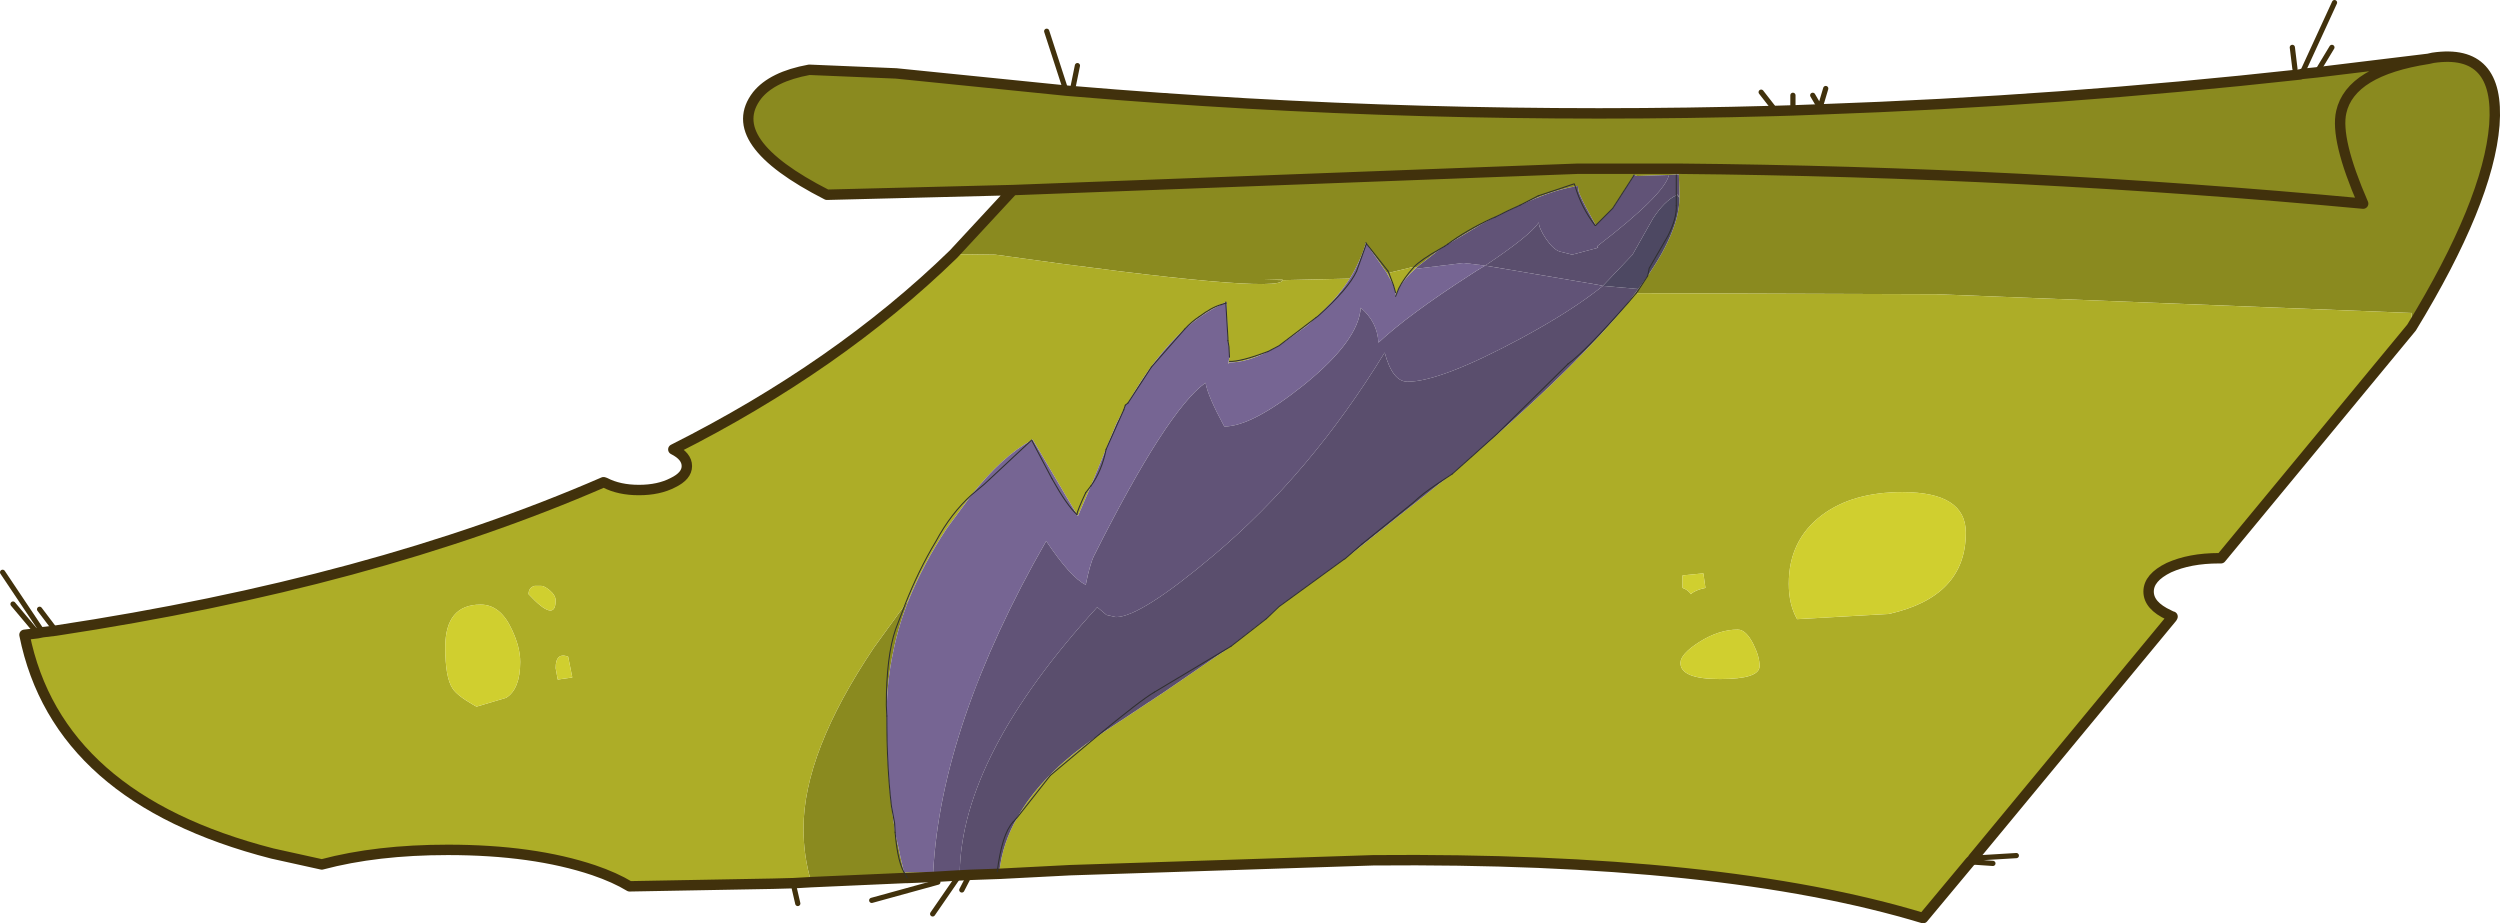 <svg viewBox="0 0 240.04 88.65" xmlns="http://www.w3.org/2000/svg" xmlns:xlink="http://www.w3.org/1999/xlink"><use width="240.05" height="88.65" xlink:href="#a"/><defs><g id="a"><path d="M367.4 148v-1.4l-45.6-1.8-28.85-.1.15-.2-.15.2h-.1l.3-.4.9-1.25q3.05-4.45 3.05-7.5v-.4l-.05-1.8v-.05l-.95.05-3.05.1-.3-.1h-.05l-.1.25-1.9 2.95-1.6 1.6h-.05l-.9-1.65q-.75-1.45-.75-1.7l-.05-.4-.25.05-.1-.25-3.45 1.15 3.45-1.15.1.25q-2.2.35-5.3 1.8-1.15.5-2.4 1.15l-.25.1q-2.5 1.15-4.3 2.5 1.8-1.35 4.3-2.5l-1.1.6-3.2 1.9-.3.2-.35.2q-1.95 1.1-2.6 1.8.65-.7 2.6-1.8l-2.3 1.8h-.5l-.15.05-2.05.5-.1-.2.1.2h-.2l-1.95-2.8-.05-.1q-.5 1.75-1.55 3.45l-6.45.15v-.05h-1.9l1.9.05q-.3 1.4-27.6-2.45l-4-.05 5.7-6.15 54.25-2.05h9.7q32.9.3 65.7 3.35-2.7-6.2-2.1-8.8.9-3.95 8.35-5.1-7.45 1.15-8.35 5.1-.6 2.6 2.1 8.8-32.8-3.05-65.7-3.35h-9.7l-54.25 2.05-17.85.45q-10.1-5.15-6.7-9.55 1.45-1.8 5-2.45l8.35.35 16.3 1.65.6.05q33.55 2.85 67.55 1.9l1.65-.05 2.65-.1q22.9-.8 46.05-3.35l.15-.05 1.45-.15 10.7-1.3.45-.1q6.45-.95 5.9 6.45-.6 7.4-7.95 19.45m-98.3-5.45-2.05-2.6 2.05 2.6m14.45-7.2-1.75.9 1.75-.9m9.55 9.15.95-1.45-.95 1.45m-70.3 55.8v.55l-9.05.4q-.75-2.45-.75-5.15 0-7.3 6.75-17.35l3-4.15-.9 2.35q-.9 2.6-.9 7.3 0-4.7.9-7.3l.9-2.35.35-.45q-1 2.5-1.5 5.05-.6 2.8-.6 5.6v.5q0 5.05.45 8.7l.35 2.5q.25 3 1 4.05-.75-1.05-1-4.05l.25 1.15.35 1.6.25 1.05h.15m-1.85-16.05.05 1.05-.05-1.05" fill="#8a8a1f" fill-rule="evenodd" transform="translate(-135.85 -116.55)"/><path d="m292.95 144.7 28.85.1 45.6 1.8v1.4l-18.3 22.15h-.2q-2.8 0-4.8.9-1.95.95-1.95 2.3t1.95 2.25l.3.15h.05l-.05.1-19.1 23.1-.15.2-.15.15-4.5 5.4q-19.3-5.85-52.8-5.55l-29.1.95-6.8.35h-.05l-2.8.1-.95.05h-.05l-2.5.15h-.05l-2.45.1-.15-.3.15.3h-.15v-.55h5.2l3.6-.05h.2q.3-2.75 1.75-5.25l3.15-4-3.15 4q2.1-3.7 6.5-6.95l1-.7 6.65-4.4 6.35-4.35 3.4-2.65-3.4 2.65 2.35-1.85 1.05-.8 1.2-1.15 6.25-4.55.1-.05 9.85-7.85.45-.3 1.85-1.65 1.5-1.3q8.85-7.75 13.5-13.45l.8-.95-.8.95.7-.95h.1m-65.55-3.75 4 .05q27.3 3.85 27.6 2.45l-1.9-.05h1.9v.05l6.45-.15q-1.25 1.95-3.25 3.75l-3.55 2.7 3.55-2.7-.9.8-2.65 1.9q-.55.3-1.05.55-2.65 1-3.7.95 1.05.05 3.7-.95-2.05 1.05-3.7 1.05v-.1.1q-.2.4 0-.5l-.05-1-.1-.6V149l-.15-3.35v-.1h-.05l-.45.25q-.9.25-2.1 1.15 1.2-.9 2.1-1.15-1.8.85-3.5 2.35-2.95 2.65-5.45 7.1l-.25.2-.15.45-.7 1.3-2.45 6-.5.65.5-.65-1.25 2.9-.1-.15-4.25-7.2-.1.05-.05.05q-2.75 1.5-5.7 5.2-2 1.8-3.45 4.5 1.45-2.7 3.45-4.5l-2.4 3.25q-2.25 3.4-3.65 6.85l-.35.45-3 4.15Q213 188.8 213 196.1q0 2.7.75 5.15l-1.75.1h-.1l-1.85.05-13.75.25q-1.4-.85-3.45-1.55-5.8-1.95-14-1.95-6.85 0-12.1 1.4L162 198.5q-20.65-5.3-23.8-21l1.25-.15.5-.1 1.25-.15q30.4-4.6 52.6-14.25l.15.05q1.35.7 3.25.7t3.25-.7q1.35-.65 1.35-1.6t-1.3-1.6q15.8-7.95 26.9-18.75m41.8 1.8 2.05-.5.15-.05h.5l-.15.15q-1.1 1-1.6 1.9l-.3.75v-.35l-.2-.7-.65-1.2h.2l.45 1.2-.45-1.2M236.7 191l4.35-3.65-4.35 3.65m-11-22.45q-1.65 2.75-2.95 6.05 1.3-3.3 2.95-6.05m14.4-4.7q-.8 1.7-.85 2.1.05-.4.85-2.1m10.9-16.9q-.7.45-1.4 1.2.7-.75 1.4-1.2m-61.8 33.75.2 1.1 1.4-.2-.4-2q-1.2-.45-1.2 1.1m-10.6-2q0 2.9.7 3.95.4.65 1.95 1.55l.35.2 2.85-.85q1.35-.85 1.35-3.45 0-1.4-.8-3.1-1.1-2.4-3-2.4-3.4 0-3.4 4.1m10-5.5q-.5-.4-.8-.4h-.6q-.6.15-.6.8 2.6 2.8 2.6.6 0-.5-.6-1m108.3-37.95h.05l.15.3-.2-.3m-25.3 6.95q-.95 1.05-1.45 2.05.5-1 1.45-2.05m25.6 38q0 1.55 3.8 1.55t3.8-1.25q0-.9-.6-2.1-.7-1.4-1.5-1.4-1.8 0-3.7 1.2-1.8 1.15-1.8 2m2.4-7.2-.2-1.4-2 .2v1.2q.55.2.8.6.4-.4 1.4-.6m18.9-9.2q-4.75 0-7.7 2.2-3.2 2.4-3.2 6.6 0 2 .8 3.4l8.8-.5q7.4-1.65 7.4-7.8 0-3.9-6.1-3.9" fill="#adad27" fill-rule="evenodd" transform="translate(-135.85 -116.55)"/><path d="M188.6 173.2q.6.5.6 1 0 2.2-2.6-.6 0-.65.6-.8h.6q.3 0 .8.4m-10 5.5q0-4.1 3.4-4.1 1.9 0 3 2.4.8 1.7.8 3.1 0 2.6-1.35 3.45l-2.85.85-.35-.2q-1.55-.9-1.95-1.55-.7-1.05-.7-3.95m10.6 2q0-1.55 1.2-1.1l.4 2-1.4.2-.2-1.1m129.3-16.9q6.1 0 6.1 3.9 0 6.15-7.4 7.8l-8.8.5q-.8-1.4-.8-3.4 0-4.2 3.2-6.6 2.95-2.2 7.7-2.2m-18.9 9.2q-1 .2-1.4.6-.25-.4-.8-.6v-1.2l2-.2.2 1.4m-2.4 7.2q0-.85 1.8-2 1.9-1.2 3.7-1.2.8 0 1.5 1.4.6 1.2.6 2.1 0 1.25-3.8 1.25t-3.8-1.55" fill="#d0cf2f" fill-rule="evenodd" transform="translate(-135.85 -116.55)"/><path d="M265.45 143.3q1.05-1.7 1.55-3.45l.05.1 1.95 2.8.65 1.2.2.7v.35l.3-.75q.5-.9 1.6-1.9l.15-.15v.15l4.45-.55 2.1.25q-.7.4-1.45.9-5.9 3.8-8.8 6.5-.1-2-1.7-3.35-.2 3.15-5.45 7.4-5 4-7.65 4-1.6-2.95-1.8-4.2-3.7 2.65-10.7 16.6-.4.8-.8 2.8-1.45-.7-3.8-4.2-10.1 17.65-10.85 31.8h-2.8l-.25-1.05-.35-1.6-.25-1.15-.05-.9.05.9-.35-2.5q-.45-3.65-.45-8.7v-.5q0-2.8.6-5.6.5-2.55 1.5-5.05 1.4-3.45 3.65-6.85l2.4-3.25q2.95-3.7 5.7-5.2l.05-.05.1-.05 4.25 7.2q-.95-.85-2.4-3.45 1.45 2.6 2.4 3.45l.1.15 1.25-2.9 2.45-6 .7-1.3.15-.45.25-.2q2.5-4.45 5.45-7.1 1.7-1.5 3.5-2.35l.45-.25h.05v.1l.15 3.35v.25l.1.6.05 1q-.2.9 0 .5v-.1.1q1.65 0 3.7-1.05.5-.25 1.05-.55l2.65-1.9.9-.8q2-1.8 3.25-3.75m21.9-8.9.05.4-.05-.4m-65.6 61.2-.3-1.6.3 1.6m7.4-31.55 1.2-1-1.2 1m12.9-4.35q-.4 2.05-1.45 3.5 1.05-1.45 1.45-3.5l1.7-3.8-1.7 3.8m24.05-17.1.95-2.65-.95 2.65q-.8 1.7-3.7 4.3l-.2.15.2-.15q2.9-2.6 3.7-4.3m-29.25 19.9-1.95-3.7 1.95 3.7m-6.5.55 4.5-4.2-4.5 4.2m58.9-22.7-.05-.15.1.1-.05.05m-35.7 5.3-.45.15.45-.15v-.1.1h.05-.05l.2 3.35-.2-3.35m-7.15 6.15-2.25 3.45 2.25-3.45 3.2-3.65-3.2 3.65" fill="#766593" fill-rule="evenodd" transform="translate(-135.85 -116.55)"/><path d="m274.2 140.4.35-.2.3-.2 3.2-1.9 1.1-.6.25-.1q1.25-.65 2.4-1.15 3.1-1.45 5.3-1.8l.25-.05.05.4q0 .25.75 1.7l.9 1.65h.05l1.6-1.6 1.9-2.95.1-.25h.05l.3.1 3.05-.1.95-.05v.05h-.95q-.45 1.9-6.9 6.85l.05.15-2.45.65-1.2-.3q-.6-.2-1.3-1.2-.7-1.05-.7-1.6-.8 1.25-5.15 4.15l10.85 1.85.45.1q-2.9 2.35-7.8 5-7.8 4.2-10.95 4.2-1.45 0-2.2-2.8-7.1 11.6-16.4 19.45-7.05 5.95-9.4 5.95l-.9-.2-.9-.75q-13 14.25-13.2 25.45h-2.55q.75-14.15 10.85-31.8 2.35 3.5 3.8 4.2.4-2 .8-2.8 7-13.95 10.7-16.6.2 1.25 1.8 4.2 2.65 0 7.65-4 5.25-4.25 5.45-7.4 1.6 1.35 1.7 3.35 2.9-2.7 8.8-6.5.75-.5 1.45-.9l-2.1-.25-4.45.55v-.15l2.3-1.8m18.4-6.8.15-.25-.15.25m-5.5.85q.55 1.95 1.9 3.75h.05-.05q-1.35-1.8-1.9-3.75m1.95 3.75 1.65-1.65-1.65 1.65" fill="#615377" fill-rule="evenodd" transform="translate(-135.85 -116.55)"/><path d="m297.05 133.35.05 1.8v.4l-.15-.3h-.05l-.1.05v-1.95 1.95q-1.15.55-2.25 2.25L292.6 141l-2.85 3 3.4.3-.3.4-.7.95q-4.65 5.7-13.5 13.45l-1.5 1.3-1.85 1.65-.45.3-9.85 7.85-.1.05-6.25 4.55-1.2 1.15-1.05.8-2.35 1.85-6.35 4.35-6.65 4.4-1 .7q-4.4 3.25-6.5 6.95-1.45 2.5-1.75 5.25h-.2l-3.6.05q.2-11.2 13.2-25.45l.9.75.9.2q2.35 0 9.4-5.95 9.3-7.85 16.4-19.45.75 2.8 2.2 2.8 3.15 0 10.95-4.2 4.9-2.65 7.8-5l-.45-.1-10.85-1.85q4.35-2.9 5.15-4.15 0 .55.7 1.6.7 1 1.3 1.2l1.2.3 2.45-.65.05-.05-.1-.1q6.45-4.95 6.9-6.85h.95M233.55 195l-.45.5.45-.5m13.15-12q-1.3.75-5.65 4.35 4.35-3.6 5.65-4.35l7.35-4.4-7.35 4.4m39.7-31.5q1.7-1.25 5.75-5.85-4.05 4.6-5.75 5.85l-6.8 6.7-2.45 2.2 2.45-2.2 6.8-6.7m-19.8 17.3-1.6 1.4 1.6-1.4 4.95-4 .5-.45q.85-.75 2.8-2-1.95 1.25-2.8 2l-.5.45-4.95 4m-33.5 26.7q-1.05 1.15-1.5 4.75.45-3.6 1.5-4.75" fill="#5a4e6d" fill-rule="evenodd" transform="translate(-135.85 -116.55)"/><path d="M297.1 135.55q0 3.05-3.05 7.5l.15-.75 1.8-3.1q.85-1.7.8-2.9.05 1.2-.8 2.9l-1.8 3.1-.15.75-.9 1.25-3.4-.3 2.85-3 1.95-3.45q1.1-1.7 2.25-2.25l.1-.05.2.3m-.3.75v-1 1" fill="#4d4862" fill-rule="evenodd" transform="translate(-135.85 -116.55)"/><path d="M367.4 148q7.35-12.05 7.95-19.45.55-7.4-5.9-6.45l-.45.1q-7.45 1.15-8.35 5.1-.6 2.6 2.1 8.8-32.8-3.05-65.7-3.35h-9.7l-54.25 2.05-5.7 6.15q-11.1 10.8-26.9 18.75 1.3.65 1.3 1.6t-1.35 1.6q-1.35.7-3.25.7t-3.25-.7l-.15-.05q-22.2 9.65-52.6 14.25l-1.25.15-.5.1-1.25.15q3.15 15.7 23.8 21l4.75 1.05q5.25-1.4 12.1-1.4 8.2 0 14 1.95 2.05.7 3.45 1.55l13.75-.25 1.85-.05m11.05-.5 2.45-.1h.05l2.5-.15h.05l.95-.05 2.8-.1h.05l6.8-.35 29.1-.95q33.5-.3 52.8 5.55l4.5-5.4.15-.15m.15-.2 19.1-23.1.05-.1h-.05l-.3-.15q-1.95-.9-1.95-2.25t1.95-2.3q2-.9 4.8-.9h.2L367.4 148m-10.55-24.35 1.45-.15 10.7-1.3m-12.3 1.5q-23.15 2.55-46.05 3.35l-2.65.1-1.65.05q-34 .95-67.55-1.9l-.6-.05-16.3-1.65-8.35-.35q-3.55.65-5 2.45-3.4 4.4 6.7 9.55l17.85-.45M212 201.35l1.75-.1m9.05-.4h.15m-.15 0-9.05.4" fill="none" stroke="#41310c" stroke-linecap="round" stroke-linejoin="round" transform="translate(-135.85 -116.55)"/><path d="m189.3 82.6.15-.2 4.15-.25m28.85-75.2 1.45-2.4m-3.55 2.05-.25-2.05m.9 2.55 3.15-6.85m-3.3 6.9.15-.05m-31.85 75.65 2.2.15m-89-74.2L100.5 3m2.45 5.75.5-2.45m-27.4 78.5h.1l.45 1.95m93.9-76.1-1.4-1.8m3.05 1.75V9.15m1.9 0 .7 1.2.55-1.85m-.5 2-.05-.15M4.1 60.7.25 54.95m5.1 5.6L3.8 58.5m-.2 2.3L1.25 58M93.1 84l-.75 1.45m-.25-1.4-2.55 3.7m.5-3.05-6.35 1.75" fill="none" stroke="#41310c" stroke-linecap="round" stroke-linejoin="round" stroke-width=".5"/><path d="m133.25 26 .1.2m5.35-2.55.3-.2m4.55-2.6q1.25-.65 2.4-1.15m1.75-.9 3.45-1.15.1.25m6 10.05-.15.2M139.45 45.5l-.45.3m-9.95 7.9-6.25 4.55-1.2 1.15m-20.75 15.05-3.15 4M89.85 52q1.45-2.7 3.45-4.5m10.95-.2.5-.65m3.3-7.75.25-.2m6.85-8.3q1.2-.9 2.1-1.15m.65 3.45.1.6.05 1M85.9 79.05l.05.9M94.5 46.5l-1.2 1m7.7-1.55q1.45 2.6 2.4 3.45m2.8-6.25 1.7-3.8m22.35-13.3q-.8 1.7-3.7 4.3l-.2.15M85.1 67.7q0-4.7.9-7.3l.9-2.35m10.35 20.9.45-.5m13.15-12 7.35-4.4m42.75-42.3q.05 1.2-.8 2.9l-1.8 3.1-.15.75m-5-4.85h-.05q-1.35-1.8-1.9-3.75m-.7 17.05-6.8 6.7-2.45 2.2m-10.55 8.4 4.95-4 .5-.45q.85-.75 2.8-2m-28.45-10.55 3.2-3.65M131.15 23.3l.05.1M86.9 58.05q1.3-3.3 2.95-6.05m28.2-17.3q1.05.05 3.7-.95M85.6 77.45l.3 1.6M134 28.1l-.2-.7M99 42.3l-4.5 4.2m-9.35 22.25-.05-1.05" fill="none" stroke="#2f2f2f" stroke-linecap="round" stroke-linejoin="round" stroke-width=".1"/><path d="m131.2 23.4 2.05 2.6m2.5-.35q.65-.7 2.6-1.8l.35-.2m.3-.2q1.8-1.35 4.3-2.5l.25-.1m2.4-1.15 1.75-.9m7.15 1.2 1.9-2.95m1.45 9.45-.95 1.45m-.15.2-.8.95q-4.05 4.6-5.75 5.85m-9.25 8.9-1.85 1.65m-10.3 8.15-.1.05m-7.45 5.7-3.4 2.65m-13 8.75-4.35 3.65M86.95 84l.15.3m16.3-34.9q.05-.4.85-2.1m3.65-7.95.15-.45m5.7-7.3q.7-.75 1.4-1.2m6.6 3.35q.5-.25 1.05-.55l3.55-2.7m-41.2 38.25q0 5.05.45 8.7m19.15-30.8q1.05-1.45 1.45-3.5m25-19.75-.95 2.65m-31.2 16.2 1.95 3.7m4.2 24.85q4.35-3.6 5.65-4.35m50.1-49.65v2.95m-4.05-2.95-.15.25m-1.9 2.95-1.65 1.65m-35.95 7.6.45-.15V29m0 .1h.05m15.6-2.9.45 1.2m.5.3q.5-1 1.45-2.05m-6.6 28 1.6-1.4M108.3 38.7l2.25-3.45m7.15-6.15.2 3.35M86.95 84q-.75-1.05-1-4.05m9.8 3.75q.45-3.6 1.5-4.75M117.9 32.45v.25m16.4-5-.3.75" fill="none" stroke="#2f2f2f" stroke-linecap="round" stroke-linejoin="round" stroke-width=".1"/></g></defs></svg>